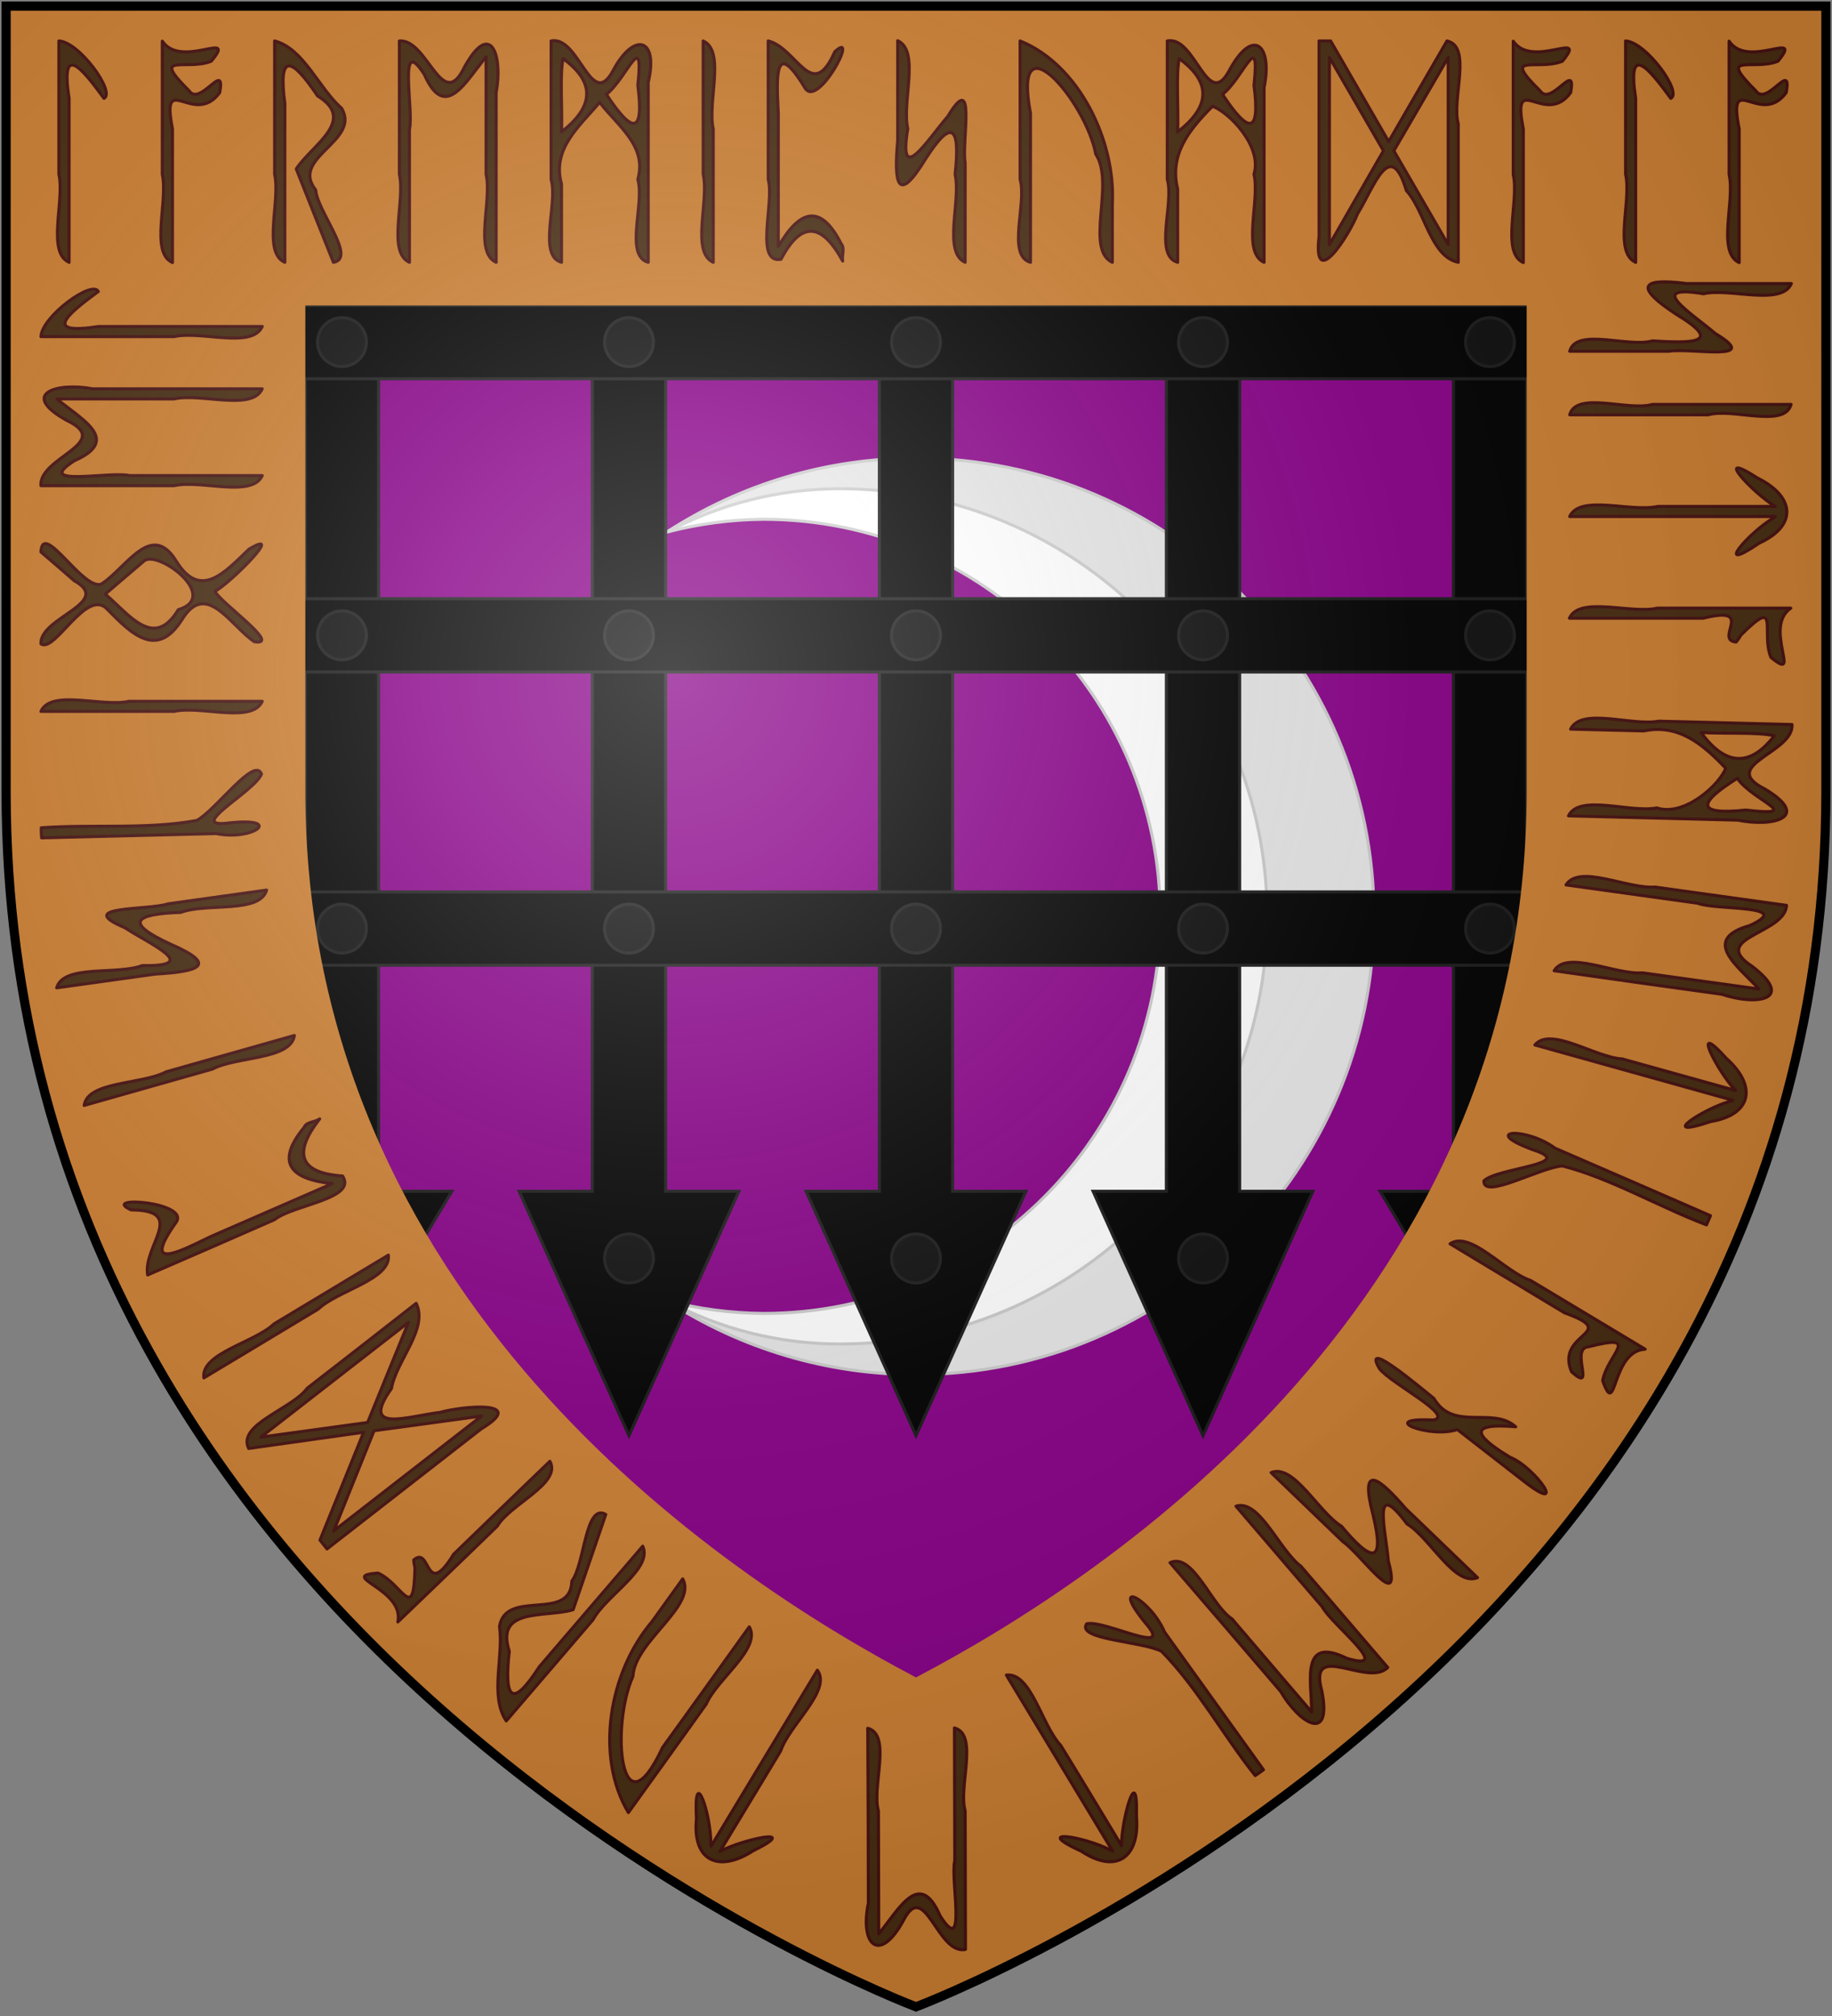 <?xml version="1.0" encoding="UTF-8"?>
<svg xmlns="http://www.w3.org/2000/svg" xmlns:xlink="http://www.w3.org/1999/xlink" width="600" height="660">
<rect width="100%" height="100%" fill="#808080" stroke="none"/>
<defs>
  <radialGradient id="rg" gradientUnits="userSpaceOnUse" cx="220" cy="220" r="405">
    <stop style="stop-color:#fff;stop-opacity:.3" offset="0"/>
    <stop style="stop-color:#fff;stop-opacity:.2" offset=".2"/>
    <stop style="stop-color:#666;stop-opacity:.1" offset=".6"/>
    <stop style="stop-color:#000;stop-opacity:.13" offset="1"/>
  </radialGradient>
  <clipPath id="clip-shield">
    <path id="shield" d="m2,2v257c0,286 298,398 298,398c0,0 298-112 298-398V2z"/>
  </clipPath>
</defs>
<use id="background" xlink:href="#shield" style="fill:#880088"/>
<g id="moon" style="stroke:#cccccc;stroke-width:1;stroke-linejoin:round;">
  <path style="fill:#ffffff;" d="m 250,430 c 71.8,0 130,-58.2 130,-130 0,-71.8 -58.2,-130 -130,-130 -10.7,0.1 -21.3,1.5 -31.6,4.2 20.8,-12.5 44.7,-19.2 69.1,-19.2 80.1,0 145,65 145,145 0,80.1 -64.9,145 -145,145 -24.4,0 -48.3,-6.7 -69.1,-19.2 10.3,2.7 20.9,4.1 31.6,4.2 z"/>
  <path style="fill:#e6e6e6;" d="m 275,160 c 77.3,0 140,62.7 140,140 0,77.3 -62.7,140 -140,140 -19.8,0 -39.3,-4.9 -56.6,-14.2 24.3,15.8 52.6,24.2 81.6,24.2 82.8,0 150,-67.2 150,-150 0,-82.8 -67.2,-150 -150,-150 -29,0 -57.3,8.4 -81.6,24.2 17.3,-9.2 36.8,-14.2 56.6,-14.2 z"/>
</g>
<g id="portcullis" style="stroke:#1a1a1a;stroke-width:1;">
  <g style="opacity:1;fill:#000000;">
    <path d="m 124,96 v 294 h 24 l -48,80 v -374"/>
    <path d="m 476,96 v 294 h -24 l 48,80 v -374"/>
    <path d="m 382,96 v 294 h -24 l 36,80 36,-80 h -24 v -294"/>
    <path d="m 288,96 v 294 h -24 l 36,80 36,-80 h -24 v -294"/>
    <path d="m 194,96 v 294 h -24 l 36,80 36,-80 h -24 v -294"/>
    <path d="m 96,124 h 408 v -24 h -408"/>
    <path d="m 96,220 h 408 v -24 h -408"/>
    <path d="m 96,316 h 408 v -24 h -408"/>
  </g>
  <g id="nails">
    <g id="row">
      <circle id="nail" style="fill:#0e0e0e;" cx="112" cy="112" r="8"/>
      <use xlink:href="#nail" transform="translate(94)"/>
      <use xlink:href="#nail" transform="translate(188)"/>
      <use xlink:href="#nail" transform="translate(282)"/>
      <use xlink:href="#nail" transform="translate(376)"/>
    </g>
    <use xlink:href="#row" transform="translate(0,96)"/>
    <use xlink:href="#row" transform="translate(0,192)"/>
    <use xlink:href="#row" transform="translate(0,300)"/>
  </g>
</g>
<path id="bordure" style="fill:#cd7f32" d="M 2 2 L 2 259 C 2 545 300 657 300 657 C 300 657 598 545 598 259 L 598 2 L 2 2 z M 100 100 L 500 100 L 500 259 C 500 424.406 365.107 515.018 300 549.154 C 234.893 515.018 100 424.406 100 259 L 100 100 z"/>
<path id="runes" style="fill:#482d12;stroke:#481211;stroke-width:1;stroke-linejoin:round;" d="m 585,30.33 c -8.4,11.46 -19.3,-7.86 -15.4,11.88 0,14.58 0,29.17 0,43.75 -7.4,-3.35 -1.3,-20.08 -3.3,-28.84 0,-14.54 0,-29.09 0,-43.63 6.2,9.29 24.7,-4.054 16,6.56 -8.3,3.27 -20.1,-3.11 -7.2,9.72 3.6,5.22 11.9,-10.34 9.9,0.56 z m -49.3,55.55 c -7.4,-3.35 -1.3,-20.08 -3.3,-28.84 0,-14.54 0,-29.09 0,-43.63 6.7,0.38 18.7,16.83 14.8,18.79 -7.6,-10.43 -14.3,-18.16 -11.5,0 0,17.9 0,35.8 0,53.7 z m -21.3,-55.55 c -8.4,11.49 -19.4,-7.86 -15.5,11.88 0,14.58 0,29.17 0,43.75 -7.4,-3.35 -1.3,-20.08 -3.3,-28.84 0,-14.54 0,-29.09 0,-43.63 6.3,9.25 24.8,-4.034 16.1,6.56 -8.3,3.3 -20.3,-3.12 -7.3,9.68 3.6,5.35 12,-10.32 10,0.6 z m -78.6,-16.92 c 6.3,10.98 12.7,21.96 19,32.94 6.4,-10.98 12.7,-21.96 19.1,-32.94 8.4,1.84 1.4,19.18 3.7,27.14 0,15.11 0,30.22 0,45.33 -9.1,-1.93 -10.8,-16.64 -17,-23.49 -5.3,-17.72 -10.6,-1.02 -16,7.62 -2.8,7.2 -14.7,25.64 -12.6,7.39 0,-21.33 0,-42.66 0,-63.99 1.3,0 2.5,0 3.8,0 z m -0.4,5.37 c 0,20.44 0,40.88 0,61.32 5.9,-10.25 11.8,-20.49 17.7,-30.74 -5.9,-10.19 -11.8,-20.39 -17.7,-30.58 z m 38.9,61.32 c 0,-20.44 0,-40.88 0,-61.32 -5.9,10.19 -11.9,20.39 -17.8,30.58 5.9,10.25 11.9,20.49 17.8,30.74 z m -88.6,5.78 c -7.9,-2.23 -1.1,-19.22 -3.4,-27.14 0,-15.11 0,-30.22 0,-45.33 9.2,-1.85 13.1,23.12 20.3,9.68 7.7,-14.33 14.3,-8.49 11.4,5.59 0,19.07 0,38.13 0,57.2 -7.4,-3.35 -1.3,-20.08 -3.3,-28.84 2.8,-9.2 -8.3,-20.41 -13.6,-22.24 -7.6,7.66 -14.2,15.7 -11.4,27.15 0,7.98 0,15.95 0,23.93 z m 0,-42.7 c 10.3,-7.99 11.5,-15.99 0.5,-23.98 -1.1,5.15 -0.2,16.72 -0.5,23.98 z m 14.7,-12.28 c 8.5,12.93 12.4,13.3 10.3,-2.99 2,-18.912 -3.4,-2.53 -10.3,2.99 z m -36.1,54.98 c -9.1,-4.26 0.9,-25.87 -5.4,-35.38 -3.4,-17.7 -27.5,-45.439 -21.4,-13.39 0,16.26 0,32.51 0,48.77 -7.9,-2.23 -1.1,-19.22 -3.4,-27.14 0,-15.11 0,-30.22 0,-45.33 19.2,7.72 31.4,32.65 30.2,53.59 0,6.29 0,12.59 0,18.88 z m -48.2,0 c -7.4,-3.35 -1.3,-20.08 -3.3,-28.84 1.7,-15.2 -0.8,-18.97 -9.8,-4.78 -9.3,15.16 -10.2,7.25 -9,-6.28 0,-10.89 0,-21.77 0,-32.65 7.4,3.35 1.3,20.08 3.3,28.84 -3.2,19.32 6.5,3.54 13.1,-4.03 9.5,-15.78 4.5,8.15 5.7,15.21 0,10.85 0,21.69 0,32.53 z m -40.1,-0.41 c -6.7,-12.25 -13.4,-13.54 -20.2,-0.6 -8.8,1.6 -2.1,-18.6 -4.2,-26.13 0,-15.11 0,-30.22 0,-45.33 9.5,2.36 14.3,20.53 21.8,3.54 8.4,-7.807 -5.8,19.43 -9.9,11.61 -9.9,-16.12 -9.2,-3.61 -8.6,8.63 0,14.52 0,29.04 0,43.56 6.9,-11.98 13.8,-14.36 20.6,-0.93 1.3,1.39 0.1,3.94 0.5,5.65 z m -42.4,0.41 c -7.4,-3.35 -1.3,-20.08 -3.3,-28.84 0,-14.54 0,-29.09 0,-43.63 7.4,3.35 1.3,20.08 3.3,28.84 0,14.54 0,29.09 0,43.63 z m -49.7,0 c -7.9,-2.23 -1.1,-19.22 -3.4,-27.14 0,-15.11 0,-30.22 0,-45.33 9.2,-1.85 13.1,23.12 20.3,9.68 6.8,-12.79 15,-10.79 11.5,3.89 0,19.63 0,39.27 0,58.9 -7.9,-2.23 -1.1,-19.22 -3.4,-27.14 3.1,-11.08 -6.6,-17.46 -12.5,-25.24 -6.7,7.98 -15.7,15.17 -12.5,26.76 0,8.54 0,17.08 0,25.62 z m 0,-42.7 c 10.3,-7.99 11.5,-15.99 0.5,-23.98 -1.1,5.15 -0.2,16.72 -0.5,23.98 z m 14.7,-12.28 c 8.5,12.93 12.4,13.3 10.3,-2.99 2,-18.912 -3.4,-2.53 -10.3,2.99 z m -64.5,54.98 c -7.4,-3.35 -1.3,-20.08 -3.3,-28.84 0,-14.54 0,-29.09 0,-43.63 9.3,-0.74 14,24.04 21.4,8.39 8.7,-15.588 12.5,-3.28 10.3,8.57 0,18.51 0,37.01 0,55.51 -7.4,-3.35 -1.3,-20.08 -3.3,-28.84 0,-12.81 0,-25.62 0,-38.43 -6.7,8.05 -13.4,21.29 -20.2,5.82 -8.9,-13.98 -3.4,11.64 -4.9,17.93 0,14.51 0,29.01 0,43.52 z m -40.81,0 c -7.43,-3.29 -1.38,-20.08 -3.34,-28.84 0,-14.54 0,-29.09 0,-43.63 9.55,2.52 14.35,15.36 21.95,22.06 6.3,10.85 -17.07,16.03 -8.5,26.71 0.4,6.87 13.6,22.39 5.8,23.7 -4.1,-10.19 -8.1,-20.39 -12.17,-30.58 5.27,-7.97 19.97,-15.93 6.97,-23.9 -8.44,-12.61 -12.98,-14.4 -10.71,2.48 0,17.33 0,34.67 0,52 z m -21.34,-55.55 c -8.4,11.46 -19.32,-7.86 -15.46,11.88 0,14.58 0,29.17 0,43.75 -7.41,-3.31 -1.37,-20.08 -3.33,-28.84 0,-14.54 0,-29.09 0,-43.63 6.26,9.26 24.8,-4.026 16.04,6.55 -8.23,3.29 -20.15,-3.11 -7.22,9.72 3.6,5.26 11.97,-10.34 9.97,0.57 z m -49.32,55.55 c -7.43,-3.29 -1.38,-20.08 -3.34,-28.84 0,-14.54 0,-29.09 0,-43.63 6.7,0.33 18.64,16.85 14.77,18.79 -7.63,-10.47 -14.23,-18.14 -11.43,0 0,17.9 0,35.8 0,53.7 z m 63.25,21.02 c -3.35,7.4 -20.08,1.3 -28.84,3.3 -14.54,0 -29.09,0 -43.63,0 0.38,-6.7 16.84,-18.65 18.79,-14.77 -10.45,7.67 -18.15,14.27 0,11.47 17.9,0 35.8,0 53.7,0 z m 0,48.8 c -3.35,7.4 -20.08,1.3 -28.84,3.3 -14.54,0 -29.09,0 -43.63,0 -0.74,-9.3 24.04,-14 8.39,-21.4 -15.588,-8.7 -3.28,-12.5 8.57,-10.3 18.51,0 37.01,0 55.51,0 -3.35,7.4 -20.08,1.3 -28.84,3.3 -12.81,0 -25.62,0 -38.43,0 8.05,6.7 21.29,13.4 5.82,20.2 -13.98,8.9 11.64,3.4 17.93,4.9 14.51,0 29.01,0 43.52,0 z m -72.47,25 c 0.56,-10.5 13.86,12.9 19.83,10.5 8.15,-5.3 16.31,-20.7 24.42,-7.6 7.94,13 15.91,3.8 23.88,-3.8 12.24,-7.3 -6.1,11.1 -11.14,13.8 1.88,3.8 22.13,17.9 12.91,16.5 -7.9,-5.3 -15.77,-20.3 -23.73,-7.2 -8.15,12.8 -16.27,4.9 -24.4,-3.4 -6.78,-7.4 -17.17,14.4 -21.77,11.3 -0.49,-8.7 23.91,-13.5 10.88,-20.7 -3.63,-3.2 -7.25,-6.3 -10.88,-9.4 z m 21.06,13.8 c 7.97,6.8 15.92,18.3 23.92,5.1 13.78,-4.1 -6.02,-19.3 -11.04,-16.1 -4.29,3.7 -8.59,7.3 -12.88,11 z m 51.41,35.1 c -3.35,7.4 -20.08,1.3 -28.84,3.3 -14.54,0 -29.09,0 -43.63,0 3.35,-7.4 20.08,-1.3 28.84,-3.3 14.54,0 29.09,0 43.63,0 z m -72.36,41.4 c 16.83,-1.2 34.83,0.6 50.95,-2.4 6.36,-3.5 18.88,-21.1 21.17,-15.2 -2.11,5.7 -25.57,18 -10.46,16 17.9,-1.9 7.8,6 -4.37,3.5 -19.06,0.5 -38.12,0.9 -57.18,1.4 l -0.1,-1.7 z m 73.79,20.4 c -2.23,7.8 -19.69,4.1 -28.09,7.3 -15.29,0.5 -18.66,3.4 -3.36,10.4 16.3,7.1 8.6,9 -4.97,9.8 -10.78,1.5 -21.55,3 -32.33,4.5 2.25,-7.8 19.69,-4.1 28.1,-7.3 19.57,0.4 2.59,-6.9 -5.81,-12.4 -16.96,-7.2 7.42,-5.6 14.26,-7.8 10.73,-1.5 21.47,-3 32.2,-4.5 z m 9.11,47.6 c -1.19,8 -18.95,6.8 -26.85,11 -14,4 -28,7.9 -42,11.9 1.16,-8 18.95,-6.8 26.84,-11 14.01,-4 28.01,-7.9 42.01,-11.9 z m 8.28,27.3 c -8.57,11 -7.03,17.7 7.5,18.7 4.9,7.5 -16.17,9.4 -22.29,14.3 -13.85,6.1 -27.7,12.1 -41.55,18.1 -1.62,-9.6 13.15,-21.2 -5.42,-21.3 -10.61,-4.8 20.08,-2.6 14.57,4.3 -10.87,15.5 0.37,9.9 11.34,4.5 13.31,-5.8 26.63,-11.6 39.95,-17.4 -13.76,-1.5 -18.69,-6.9 -9.14,-18.5 0.74,-1.8 3.64,-1.6 5.04,-2.7 z m 22.5,44.6 c 0.9,8 -16.5,11.5 -23,17.7 -12.48,7.5 -24.96,15 -37.43,22.5 -1.04,-8.1 16.5,-11.5 23.01,-17.7 12.52,-7.5 24.92,-15 37.42,-22.5 z m -22.4,93.3 c 4.8,-11.8 9.5,-23.5 14.3,-35.3 -12.6,1.8 -25.11,3.5 -37.66,5.3 -3.84,-7.9 14.24,-12.9 19.16,-19.7 11.9,-9.2 23.8,-18.5 35.7,-27.8 4.1,8.3 -6.5,18.7 -8.1,27.9 -10.7,15 5.9,8.9 15.9,7.8 7.3,-2.1 29.2,-4.1 13.5,5.4 -16.8,13.1 -33.7,26.2 -50.5,39.3 -0.8,-1 -1.5,-1.9 -2.3,-2.9 z m 4.5,-3 c 16.1,-12.5 32.3,-25.1 48.4,-37.6 -11.7,1.6 -23.5,3.2 -35.2,4.8 -4.4,10.9 -8.8,21.9 -13.2,32.8 z m 24.5,-68.3 c -16.1,12.5 -32.3,25.1 -48.38,37.6 11.66,-1.6 23.28,-3.2 34.98,-4.8 4.5,-10.9 8.9,-21.9 13.4,-32.8 z m 1.7,77.8 c 5.7,-4.9 3.6,13.5 13.1,-1.9 10.5,-10.2 21,-20.3 31.5,-30.4 4,7.2 -13.1,14.1 -17.2,21.2 -10.8,10.5 -21.7,20.9 -32.6,31.4 2.3,-10.9 -20.2,-15 -6.5,-16 8.1,3.6 11.7,16.7 12.1,-1.6 l -0.3,-1.7 z m 75,-4.5 c 3.4,7.4 -12,16.1 -16.3,24.1 -9.5,11 -18.9,22.1 -28.4,33.1 -5.5,-8.2 -0.8,-21 -2.2,-31 2.2,-12.4 23.3,-1.2 23.7,-14.8 4.2,-5.5 4.4,-25.7 11.1,-21.8 -3.6,10.4 -7.1,20.8 -10.7,31.2 -9.1,2.7 -25.6,-0.9 -20.9,13.6 -1.7,15.1 0.6,19.4 9.8,5.1 11.3,-13.2 22.6,-26.3 33.9,-39.5 z m 13.1,10.7 c 4.8,8.8 -15.8,20.5 -16.3,31.9 -7.4,16.4 -4.1,52.9 9.7,23.3 9.5,-13.1 18.9,-26.3 28.4,-39.5 4.1,7 -10.6,17.1 -14.1,25.3 -8.5,11.9 -17,23.7 -25.5,35.5 -11,-18.4 -6.4,-45.9 7.8,-62.6 3.3,-4.6 6.7,-9.3 10,-13.9 z m 9.3,87.5 c 11.6,-19.2 23.2,-38.4 34.8,-57.6 4.8,6.6 -9.2,17.9 -12,26.4 -6.6,11 -13.3,21.9 -19.9,32.9 7.6,-4 27.1,-8.2 10.9,-0.2 -11.3,7.3 -20,3.4 -18.6,-10.5 -1,-18.6 4.8,-1.3 4.7,8.1 z m 79.7,-38.7 c 8,2.2 1.2,19.2 3.5,27.1 0,15.2 0.1,30.3 0.1,45.4 -9.2,1.9 -13.2,-23.1 -20.2,-9.7 -7.7,14.4 -14.5,8.7 -11.6,-5.5 0,-19 -0.1,-38.1 -0.2,-57.2 8,2.2 1.2,19.2 3.5,27.1 0,13.4 0.1,26.8 0.1,40.2 6.7,-8.1 13.4,-21.4 20.1,-5.9 8.9,14 3.3,-11.7 4.8,-18 0,-14.5 -0.1,-29 -0.1,-43.5 z m 51.8,40.3 c -11.6,-19.2 -23.2,-38.4 -34.8,-57.6 8.1,-1 11.6,16.5 17.8,23 6.7,10.9 13.3,21.9 19.9,32.8 0,-8.6 5.4,-27.8 4.9,-9.7 1.2,13.3 -6.3,19.3 -18,11.6 -16.9,-7.8 1.2,-4.8 9.5,-0.4 z m 46.7,-24.7 c -10.5,-13.2 -19.2,-29.1 -30.7,-40.7 -6.4,-3.3 -28,-3.8 -24.5,-9 5.9,-1.4 29.2,11.1 19.2,-0.3 -12.1,-14.9 1.7,-7.9 6.3,3 10.8,15 21.6,30.1 32.4,45.1 l -1.4,1 z m -6.3,-88.2 c 7.7,-2.4 14.1,14.3 21.3,19.7 9.5,11 18.9,22.1 28.4,33.1 -6.5,6.7 -26.2,-9.1 -21.6,7.6 3.5,17.5 -7.4,10.7 -13.5,0.2 -12,-14 -24.1,-28.1 -36.2,-42.1 7.5,-3.5 13.4,13.9 20.3,18.4 8.7,10.2 17.4,20.3 26.1,30.5 -0.1,-10.5 -3.7,-25 11.5,-17.6 15.9,4.8 -5.1,-11.1 -8,-16.8 -9.4,-11 -18.9,-22 -28.3,-33 z m 11.5,-11 c 7.5,-3 15.4,12.9 23.1,17.6 9.7,11.7 14.3,12.7 10.3,-3.7 -4.5,-17.2 1.8,-12.4 10.7,-2.1 7.8,7.5 15.7,15.1 23.5,22.6 -7.5,3 -15.4,-12.9 -23.1,-17.6 -11.7,-15.7 -6.9,2.3 -6.1,12.2 4.8,17.8 -9,-2.4 -14.9,-6.4 -7.8,-7.5 -15.7,-15.1 -23.5,-22.6 z m 61,-14.1 c -9.1,3.1 -26.8,-4 -7.9,-3.1 7.3,-1.3 -13.6,-11.8 -17.6,-16.8 -6.1,-10.4 13.4,6.2 17.8,9.7 6.4,11 19.1,2.5 26.8,9.3 -15.3,-1.3 -14.1,2.6 -1.8,10 8.4,3.4 19.2,19.2 4.7,8 -7.3,-5.7 -14.7,-11.4 -22,-17.1 z m 37.4,-18.9 c -5.5,-13 16.6,-12.5 -2.3,-19.3 -12.5,-7.5 -25,-15.1 -37.5,-22.6 6.7,-4.5 17.9,9.2 26.4,12 12.5,7.5 25,15 37.5,22.5 -11.2,0.6 -9.3,23.4 -13.9,10.3 1.6,-8.7 13,-15.6 -4.6,-11.1 -6.4,0.4 2.7,15.6 -5.6,8.2 z m 44.2,-48.1 c -15.8,-6 -31.3,-15.2 -47.2,-19.3 -7.3,0.5 -26,11.2 -25.7,4.9 4.3,-4.3 30.8,-5.4 16.3,-10.1 -18,-6.6 -2.6,-7.7 7,-0.6 16.9,7.3 33.9,14.7 50.9,22.1 l -0.7,1.6 z m 8.6,-40.8 c -21.6,-6 -43.2,-12.1 -64.8,-18.1 5.2,-6.2 19.7,4.1 28.7,4.6 12.3,3.4 24.7,6.9 37,10.3 -5.9,-6.2 -15.1,-24 -3,-10.5 10,8.9 8.6,18.4 -5.2,20.7 -17.8,6 -2.5,-4.2 6.6,-6.7 z m -54.6,-70.5 c 4.4,-6.9 20.1,1.4 29.1,0.7 14.3,2 28.7,4 43.1,6 -0.4,9.4 -25.7,10.5 -11.2,20 14.2,10.9 1.5,13 -10,9.1 -18.3,-2.5 -36.6,-5.1 -54.9,-7.7 4.2,-6.9 20,1.4 29,0.7 12.7,1.8 25.4,3.5 38.1,5.3 -7.1,-7.7 -19.2,-16.2 -3,-20.8 15,-6.9 -11.2,-4.9 -17.1,-7.3 -14.4,-2 -28.7,-4 -43.1,-6 z m 1.5,-51 c 3.6,-7.3 20.1,-0.9 28.9,-2.6 14.6,0.4 29.1,0.7 43.6,1.1 0.7,9.3 -24.4,13.3 -8.9,21.1 15.4,9.2 2.9,12.6 -8.9,10.2 -18.4,-0.5 -36.9,-0.9 -55.4,-1.4 3.6,-7.3 20.1,-0.9 28.9,-2.6 9.2,3 20.7,-7.8 22.6,-13 -7.5,-7.8 -15.3,-14.6 -26.9,-12.2 -7.9,-0.2 -15.9,-0.4 -23.9,-0.6 z m 42.7,1.1 c 7.7,10.5 15.7,11.8 24,1.1 -5,-1.3 -16.8,-0.6 -24,-1.1 z m 11.9,15 c -13.1,8.2 -13.6,12.1 2.8,10.4 19.8,2.3 2,-3.2 -2.8,-10.4 z m -0.4,-44.6 c -7.4,-0.7 6.7,-12.2 -10.8,-7.8 -14.6,0 -29.2,0 -43.8,0 3.4,-7.4 20.1,-1.3 28.8,-3.3 14.6,0 29.1,0 43.7,0 -9.2,6.3 4,24.8 -6.5,16.1 -3.4,-8.2 3.2,-20.3 -9.8,-7.3 l -0.9,1.4 z m 12.8,-41.1 c -22.4,0 -44.9,0 -67.3,0 3.4,-7.4 20.1,-1.3 28.8,-3.3 12.9,0 25.7,0 38.5,0 -7.3,-4.4 -21,-19.1 -5.8,-9.3 12,5.9 13.4,15.4 0.6,21.3 -15.5,10.5 -3.5,-3.4 4.6,-8.2 z m -67.3,-33.3 c 2.2,-7.9 19.2,-1.1 27.1,-3.4 15.2,0 30.3,0 45.4,0 -2.2,7.9 -19.2,1.1 -27.1,3.4 -15.2,0 -30.3,0 -45.4,0 z m 0,-20.8 c 2.2,-7.9 19.2,-1.1 27.1,-3.4 12.9,0.8 23.7,0.9 7.8,-8.7 -13.1,-8.57 -12.5,-12.11 3.4,-10.06 11.4,0 22.9,0 34.3,0 -3.3,7.46 -20.1,1.37 -28.8,3.33 -19.4,-3.15 -3.8,6.43 3.9,13.03 15.8,9.5 -8,4.6 -15.2,5.8 -10.8,0 -21.7,0 -32.5,0 z"/>
<use id="shine" xlink:href="#shield" style="fill:url(#rg);stroke:#000000;stroke-width:3;"/>
</svg>
